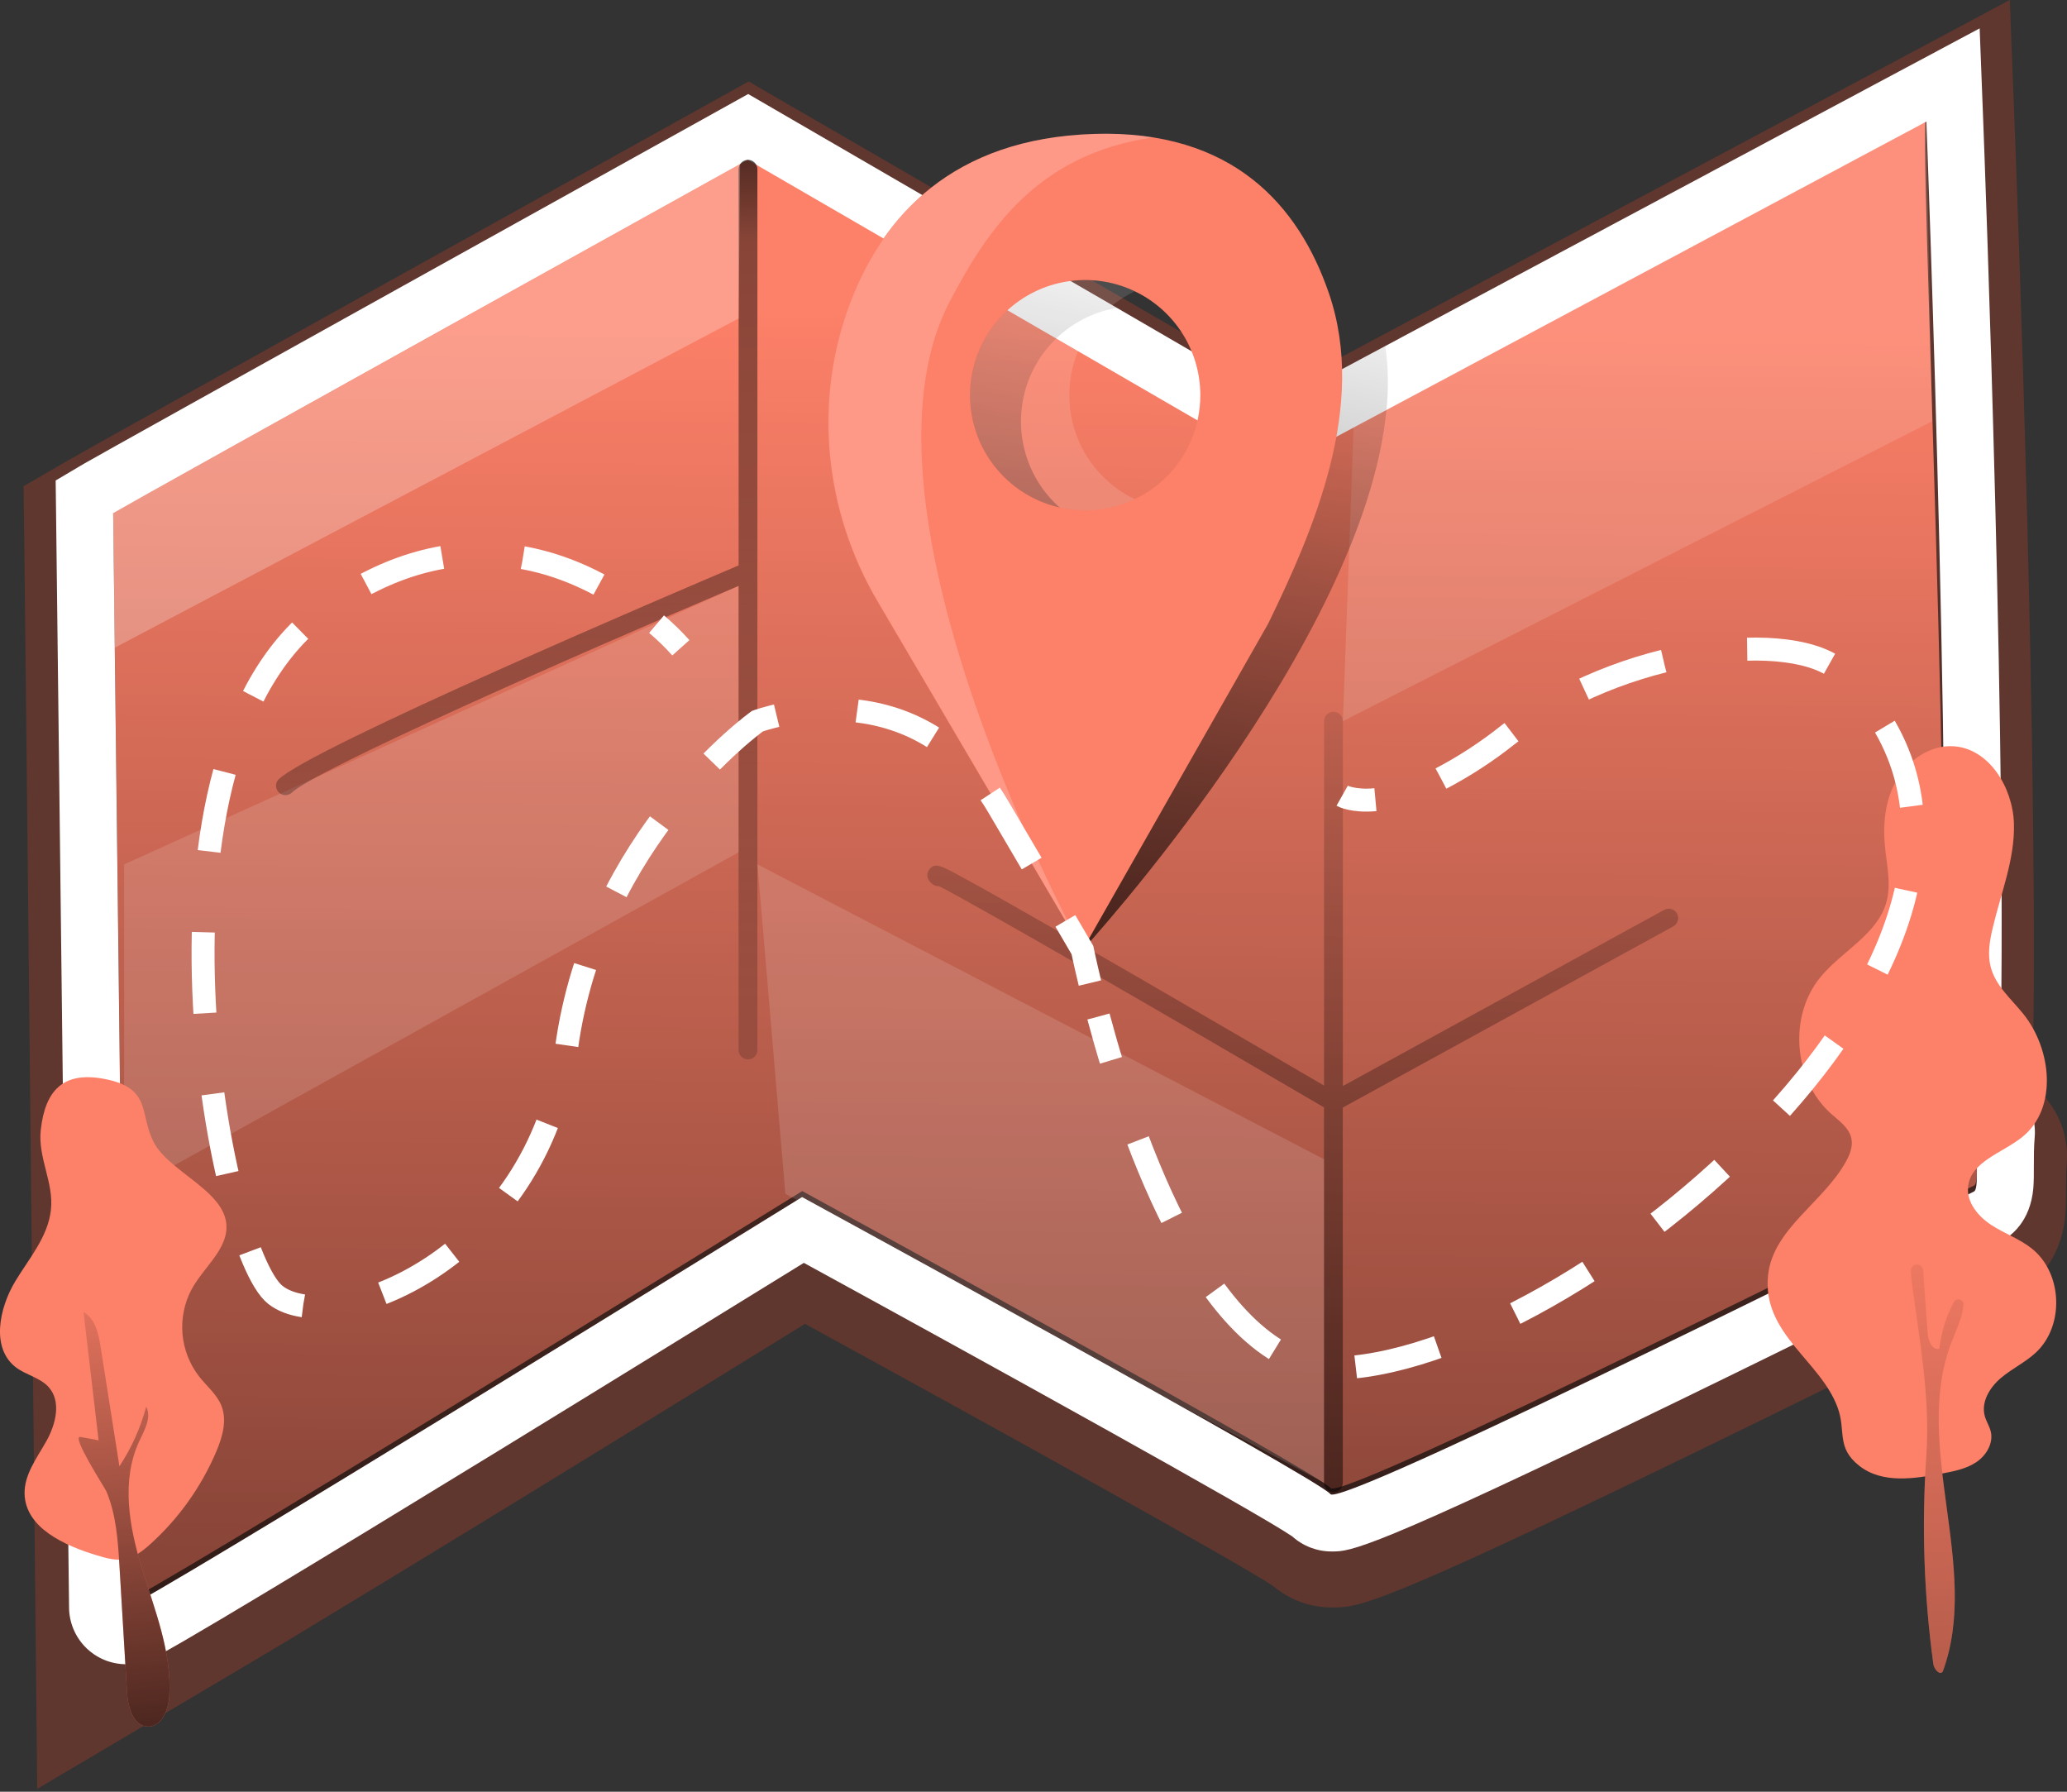 <svg width="450" height="390" viewBox="0 0 450 390" fill="none" xmlns="http://www.w3.org/2000/svg">
<rect x="0" y="0" width="450" height="390" fill="#333333" stroke="none"/>
<g clip-path="url(#clip0_1204_576)">
<path opacity="0.24" d="M444.92 238.507C444.167 237.682 443.345 236.922 442.462 236.237C444.101 171.395 438.955 36.73 438.734 30.905L437.546 0L278.777 84.792L162.981 17.738L153.378 23.072C139.81 30.61 20.647 96.812 14.854 100.196L5.129 105.841L5.293 118.393C5.76 157.393 8.078 386.314 8.103 389.37C8.103 389.37 54.223 362.152 61.613 357.711C73.903 350.296 90.962 339.94 112.207 326.937C137.27 311.583 162.686 295.909 175.246 288.158C221.055 313.213 269.469 340.136 277.097 345.167C280.704 348.236 285.29 349.913 290.026 349.894C295.761 349.894 299.489 349.894 368.485 316.4C401.586 300.341 434.654 283.783 438.505 281.841C444.928 278.564 448.984 272.255 449.639 264.447C449.787 262.66 449.779 260.915 449.779 259.064C449.779 257.212 449.779 255.196 449.926 253.418C450.17 250.722 449.852 248.004 448.99 245.437C448.128 242.87 446.742 240.51 444.92 238.507ZM291.239 323.037C285.724 319.448 271.861 311.435 234.648 290.821C206.487 275.254 178.229 259.809 177.95 259.686L174.394 257.744L170.953 259.875C125.021 288.264 58.787 328.936 34.281 343.364C33.781 299.899 31.97 148.757 31.642 120.9C51.306 109.872 143.604 58.582 162.735 47.98L278.26 114.935L412.827 43.047C414.195 81.867 418.407 211.149 415.334 254C415.22 255.652 415.685 257.292 416.65 258.638C417.614 259.984 419.018 260.951 420.619 261.374C383.823 279.817 306.74 317.654 291.239 323.037Z" fill="#ED4322"/>
<path d="M24.629 110.323C30.364 106.947 162.776 33.413 162.776 33.413C162.776 33.413 280.587 97.763 280.661 93.158C280.735 88.553 421.651 26.604 419.382 25.113C417.432 23.81 425.936 196.598 422.282 247.97C422.2 249.093 430.729 244.128 430.639 245.127C430.049 251.493 430.901 257.474 429.771 258.048C421.979 261.981 291.894 327.052 289.665 323.906C287.437 320.759 174.656 259.261 174.656 259.261C174.656 259.261 27.456 350.214 27.456 348.494C27.456 346.773 24.629 110.323 24.629 110.323Z" fill="#FD8068"/>
<path d="M21.295 358.285L21.254 352.066C21.254 349.428 18.451 116.313 18.427 113.961L18.402 110.323L21.516 108.505C27.251 105.137 154.378 34.527 159.786 31.488L162.858 29.783L278.531 96.805L425.191 18.559L425.609 28.431C425.863 35.06 431.483 183.072 429.017 242.481C429.5 242.381 429.991 242.329 430.484 242.326C431.373 242.323 432.253 242.505 433.069 242.86C433.884 243.216 434.616 243.737 435.22 244.39C435.814 245.038 436.267 245.802 436.549 246.634C436.831 247.467 436.936 248.349 436.858 249.224C436.637 251.625 436.645 254.009 436.653 256.115C436.653 260.711 436.653 265.054 432.606 267.11C428.763 269.052 395.736 285.578 362.783 301.579C296.507 333.738 292.476 333.746 290.067 333.746C289.192 333.761 288.323 333.6 287.511 333.274C286.699 332.948 285.961 332.462 285.34 331.845C279.35 327.413 215.992 292.403 174.878 269.953C165.382 275.82 135.329 294.369 105.366 312.722C84.195 325.7 67.202 336.032 54.871 343.447C30.192 358.285 29.734 358.285 27.538 358.285H21.295Z" fill="url(#paint0_linear_1204_576)"/>
<path opacity="0.13" d="M292.353 156.975L420.619 91.707L419.357 26.439L294.696 93.018L292.353 156.975ZM27.021 188.15L160.81 127.52V185.512L27.021 259.719V188.15Z" fill="white"/>
<path d="M439.751 237.99C438.528 236.649 437.026 235.592 435.351 234.893C437.293 171.928 431.992 32.404 431.746 25.965L430.984 6.178L413.516 15.502L301.595 75.313L278.613 87.603L270.854 83.105L243.144 67.005L211.338 48.578L168.971 23.998L162.883 20.467L156.738 23.883C151.322 26.89 24.171 97.525 18.345 100.9L12.118 104.587L12.208 111.797C12.208 114.149 15.01 346.552 15.035 349.878C15.052 353.164 16.369 356.309 18.698 358.627C21.027 360.945 24.178 362.248 27.464 362.25C31.291 362.25 33.683 360.865 40.786 356.744C44.834 354.393 50.618 350.96 57.992 346.527C70.34 339.104 87.341 328.756 108.537 315.778C135.796 299.08 163.129 282.185 175.001 274.885C214.91 296.695 273.664 329.174 281.333 334.425C283.709 336.563 286.799 337.732 289.994 337.703C294.041 337.703 297.859 337.703 365.372 304.93C398.35 288.92 431.434 272.361 435.293 270.411C437.751 269.166 442.012 265.971 442.667 258.654C442.79 257.171 442.782 255.639 442.782 253.869C442.782 251.903 442.782 249.666 442.962 247.568C443.121 245.836 442.917 244.091 442.364 242.442C441.811 240.793 440.921 239.277 439.751 237.99ZM429.747 259.35C422.143 263.185 297.949 325.323 289.994 325.323C289.927 325.332 289.86 325.326 289.797 325.306C289.733 325.286 289.674 325.253 289.625 325.208C287.38 322.062 174.616 260.563 174.616 260.563C174.616 260.563 30.184 349.87 27.464 349.87C27.464 348.149 24.637 111.691 24.637 111.691C30.373 108.315 162.785 34.781 162.785 34.781L203.087 58.131L229.97 73.699L271.665 97.861L278.4 101.761L301.874 89.225L419.39 26.464C419.39 26.464 425.945 197.95 422.291 249.322C422.291 249.436 422.364 249.486 422.52 249.486C423.733 249.486 429.37 246.348 430.468 246.348C430.59 246.348 430.656 246.389 430.648 246.479C430.025 252.796 430.877 258.777 429.747 259.35Z" fill="white"/>
<path d="M301.595 75.279L278.613 87.569L270.854 83.071C272.634 87.908 272.881 93.177 271.559 98.159C270.237 103.141 267.411 107.594 263.466 110.912C259.522 114.23 254.65 116.251 249.515 116.699C244.38 117.148 239.232 116.002 234.771 113.419C230.311 110.835 226.756 106.939 224.59 102.262C222.425 97.584 221.754 92.353 222.669 87.28C223.584 82.208 226.041 77.541 229.705 73.915C233.369 70.29 238.062 67.882 243.144 67.02L211.337 48.594C208.2 51.42 205.419 54.617 203.054 58.114C200.306 62.194 198.035 66.576 196.286 71.174C187.962 92.731 190.436 116.983 202.251 136.852L235.672 206.798C235.672 206.798 296.974 140.121 301.841 89.2C302.319 84.567 302.237 79.893 301.595 75.279Z" fill="url(#paint1_linear_1204_576)"/>
<path d="M3.311 278.916C-0.221 284.799 -1.982 293.508 3.483 297.646C5.711 299.325 8.751 299.858 10.611 301.947C13.396 305.077 12.143 310.042 10.086 313.705C8.03 317.367 5.244 320.972 5.351 325.175C5.539 332.549 14.003 336.408 21.057 338.538C23.064 339.145 25.154 339.759 27.227 339.358C29.3 338.956 31.086 337.58 32.675 336.154C38.887 330.555 43.802 323.668 47.079 315.974C48.415 312.82 49.463 309.231 48.226 306.036C47.243 303.488 44.949 301.693 43.31 299.563C41.267 296.906 40.027 293.719 39.736 290.38C39.446 287.041 40.117 283.688 41.672 280.718C43.31 277.679 45.85 275.204 47.653 272.247C54.707 260.71 37.231 256.45 33.322 248.347C30.381 242.251 32.937 236.811 22.761 234.852C13.79 233.124 9.832 237.31 8.874 245.954C8.21 252.009 11.758 257.425 11.086 263.373C10.414 269.322 6.227 274.049 3.311 278.916Z" fill="#FD8068"/>
<path d="M26.013 340.955L27.652 368.337C27.84 371.557 28.971 375.711 32.199 375.818C35.206 375.891 36.681 372.155 36.861 369.148C37.426 359.677 33.731 350.558 30.937 341.496C28.143 332.434 26.3 322.299 30.315 313.713C31.445 311.304 33.035 308.567 31.83 306.191C30.596 310.803 28.626 315.185 25.997 319.169L21.9 293.164C21.45 290.28 20.737 287.019 18.189 285.593L21.466 313.508L17.492 312.779C15.411 312.402 22.892 323.987 23.137 324.569C25.317 329.689 25.686 335.466 26.013 340.955ZM384.92 277.564C385.985 267.494 396.932 261.743 401.848 252.886C402.724 251.329 403.429 249.526 403.052 247.773C402.552 245.462 400.389 243.979 398.628 242.415C390.434 235.123 389.336 221.194 396.301 212.714C401.004 206.979 408.82 203.374 410.721 196.221C411.745 192.378 410.762 188.331 410.377 184.373C409.885 179.367 410.377 174.107 412.933 169.748C415.489 165.389 420.233 162.145 425.223 162.432C433.048 162.874 438.209 171.444 438.447 179.244C438.685 187.044 435.555 194.558 433.777 202.186C433.138 204.914 432.679 207.79 433.392 210.494C434.457 214.59 437.882 217.458 440.504 220.719C446.698 228.437 447.984 241.202 440.315 247.445C436.014 250.952 429.057 252.771 428.468 258.293C428.099 261.685 430.631 264.749 433.482 266.618C436.333 268.486 439.651 269.633 442.322 271.755C449.041 277.089 449.492 288.576 443.207 294.426C440.889 296.572 437.955 297.941 435.555 299.989C433.154 302.037 431.253 305.216 432.105 308.248C432.433 309.411 433.13 310.435 433.408 311.607C434.014 314.163 432.409 316.834 430.229 318.284C428.05 319.735 425.379 320.251 422.798 320.742C416.948 321.824 409.861 323.061 404.773 319.055C399.685 315.048 401.946 311.492 400.07 306.388C396.317 296.113 383.577 290.304 384.92 277.564Z" fill="#FD8068"/>
<path d="M416.219 279.105C416.1 278.239 416.032 277.366 416.015 276.491C416.03 276.157 416.171 275.84 416.41 275.605C416.649 275.37 416.969 275.234 417.304 275.225C417.639 275.216 417.965 275.334 418.217 275.555C418.468 275.776 418.627 276.084 418.661 276.418L419.661 290.182C419.784 291.821 420.627 294 422.209 293.583C422.598 290.278 423.548 287.063 425.019 284.078C425.149 283.811 425.371 283.599 425.644 283.48C425.917 283.362 426.224 283.346 426.508 283.434C426.792 283.522 427.035 283.709 427.193 283.961C427.352 284.213 427.415 284.513 427.371 284.808C426.994 287.216 425.83 289.65 424.913 291.968C416.088 314.549 431.344 341.128 422.954 363.848C422.282 364.774 421.062 363.307 420.906 362.21C418.845 347.163 418.334 331.945 419.382 316.794C420.259 304.127 417.883 291.649 416.219 279.105Z" fill="#FD8068"/>
<path d="M26.013 340.956L27.652 368.338C27.84 371.558 28.971 375.712 32.199 375.818C35.206 375.892 36.681 372.156 36.861 369.149C37.426 359.677 33.731 350.558 30.937 341.497C28.143 332.435 26.3 322.3 30.315 313.713C31.445 311.304 33.035 308.568 31.83 306.192C30.596 310.803 28.626 315.185 25.997 319.17L21.9 293.164C21.45 290.28 20.737 287.019 18.189 285.594L21.466 313.508L17.492 312.779C15.411 312.402 22.892 323.987 23.137 324.569C25.317 329.69 25.686 335.466 26.013 340.956Z" fill="url(#paint2_linear_1204_576)"/>
<path d="M416.219 279.105C416.1 278.239 416.032 277.366 416.015 276.491C416.03 276.157 416.171 275.84 416.41 275.605C416.649 275.37 416.969 275.234 417.304 275.225C417.639 275.216 417.965 275.334 418.217 275.555C418.468 275.776 418.627 276.084 418.661 276.418L419.661 290.182C419.784 291.821 420.627 294 422.209 293.583C422.623 290.04 423.687 286.604 425.347 283.447C425.467 283.215 425.664 283.032 425.905 282.929C426.146 282.827 426.415 282.812 426.665 282.887C426.916 282.962 427.133 283.122 427.278 283.339C427.423 283.557 427.488 283.818 427.461 284.078C427.223 286.717 425.92 289.42 424.921 291.969C416.097 314.549 431.353 341.128 422.963 363.848C422.291 364.774 421.07 363.307 420.914 362.21C418.85 347.163 418.337 331.945 419.382 316.794C420.259 304.127 417.883 291.649 416.219 279.105Z" fill="url(#paint3_linear_1204_576)"/>
<path d="M289.313 63.834C282.832 44.94 268.551 28.201 238.187 29.152C207.241 30.119 192.305 47.177 185.209 65.473C176.885 87.029 179.359 111.29 191.174 131.15L235.672 206.782L276.106 135.722C285.954 115.46 297.744 88.373 289.313 63.834ZM236.253 111.085C231.296 111.085 226.45 109.615 222.328 106.86C218.206 104.106 214.994 100.191 213.097 95.611C211.2 91.031 210.705 85.991 211.672 81.129C212.64 76.267 215.028 71.801 218.534 68.296C222.04 64.791 226.507 62.405 231.369 61.439C236.231 60.473 241.271 60.97 245.85 62.868C250.43 64.767 254.344 67.98 257.097 72.103C259.85 76.226 261.318 81.072 261.317 86.03C261.317 89.321 260.668 92.579 259.409 95.62C258.149 98.66 256.303 101.423 253.975 103.749C251.648 106.076 248.885 107.921 245.844 109.18C242.803 110.439 239.544 111.086 236.253 111.085Z" fill="#FD8068"/>
<path opacity="0.2" d="M206.848 65.472C215.098 49.815 225.979 33.519 251.091 29.905C246.846 29.245 242.546 28.993 238.252 29.151C207.306 30.118 192.37 47.177 185.275 65.472C176.95 87.029 179.425 111.289 191.239 131.15L235.737 206.782C235.737 206.782 182.784 111.084 206.848 65.472Z" fill="white"/>
<path opacity="0.13" d="M232.796 86.03C232.795 81.298 234.134 76.661 236.657 72.657C239.179 68.653 242.783 65.444 247.052 63.4C243.231 61.58 239.012 60.757 234.788 61.007C230.563 61.257 226.471 62.573 222.892 64.832C219.314 67.091 216.365 70.219 214.322 73.925C212.279 77.631 211.207 81.794 211.207 86.026C211.207 90.258 212.279 94.421 214.322 98.127C216.365 101.833 219.314 104.961 222.892 107.22C226.471 109.479 230.563 110.795 234.788 111.046C239.012 111.296 243.231 110.472 247.052 108.652C242.783 106.611 239.179 103.403 236.656 99.4C234.133 95.397 232.795 90.762 232.796 86.03Z" fill="white"/>
<path d="M162.85 34.797C162.307 34.797 161.786 35.013 161.402 35.397C161.017 35.781 160.802 36.302 160.802 36.845V123.071C148.241 128.405 67.3 162.899 60.557 169.732C60.235 170.128 60.072 170.629 60.1 171.139C60.128 171.648 60.345 172.129 60.709 172.486C61.073 172.844 61.557 173.053 62.067 173.073C62.577 173.092 63.075 172.92 63.465 172.592C68.152 167.839 123.342 143.415 160.793 127.529V228.552C160.793 229.095 161.009 229.616 161.393 230C161.778 230.384 162.299 230.6 162.842 230.6C163.385 230.6 163.906 230.384 164.29 230C164.674 229.616 164.89 229.095 164.89 228.552V36.829C164.888 36.289 164.672 35.772 164.29 35.392C163.907 35.011 163.39 34.797 162.85 34.797Z" fill="url(#paint4_linear_1204_576)"/>
<path d="M365.101 198.86C364.84 198.383 364.4 198.028 363.878 197.875C363.355 197.721 362.794 197.781 362.315 198.041L292.353 236.394V156.976C292.353 156.433 292.137 155.912 291.753 155.528C291.369 155.144 290.848 154.928 290.304 154.928C289.761 154.928 289.24 155.144 288.856 155.528C288.472 155.912 288.256 156.433 288.256 156.976V236.295C281.554 232.371 264.914 222.653 248.388 213.084C235.885 205.849 225.905 200.122 218.712 196.058C214.435 193.641 211.108 191.798 208.814 190.56C204.783 188.389 203.423 187.66 202.259 189.34C201.997 189.716 201.284 191.077 203.03 192.453C203.427 192.76 203.921 192.915 204.422 192.887C212.067 196.681 257.367 222.957 288.24 241.039V322.751C288.24 323.294 288.456 323.815 288.84 324.199C289.224 324.583 289.745 324.799 290.288 324.799C290.831 324.799 291.352 324.583 291.736 324.199C292.121 323.815 292.336 323.294 292.336 322.751V241.08L364.274 201.646C364.752 201.386 365.108 200.946 365.264 200.424C365.419 199.902 365.36 199.339 365.101 198.86Z" fill="url(#paint5_linear_1204_576)"/>
<path opacity="0.24" d="M24.605 111.658L161.121 35.756L160.81 69.324L24.957 140.999L24.605 111.658Z" fill="white"/>
<path opacity="0.13" d="M164.906 188.15L288.256 252.337V322.75L170.977 259.85L164.906 188.15Z" fill="white"/>
<path d="M292.197 173.207C292.197 173.207 294.524 174.518 299.44 174.067" stroke="white" stroke-width="5" stroke-miterlimit="10"/>
<path d="M313.713 169.462C318.823 166.786 323.668 163.631 328.182 160.039C353.098 140.638 390.754 136.664 400.947 146.373C457.21 200.088 346.207 294.819 292.197 297.768C263.643 299.325 246.118 247.339 239.146 221.268" stroke="white" stroke-width="5" stroke-miterlimit="10" stroke-dasharray="18.4 18.4"/>
<path d="M237.286 213.976C236.204 209.495 235.647 206.783 235.647 206.783L231.936 200.449" stroke="white" stroke-width="5" stroke-miterlimit="10"/>
<path d="M224.602 187.97L217.286 175.525C198.892 144.267 164.898 156.975 164.898 156.975C164.898 156.975 129.56 182.153 123.325 228.2C117.09 274.246 72.338 291.534 59.967 281.866C47.595 272.197 27.128 164.153 70.732 132.699C99.368 112.027 123.833 122.096 137.246 131.437" stroke="white" stroke-width="5" stroke-miterlimit="10" stroke-dasharray="17.64 17.64"/>
<path d="M142.94 135.861C144.817 137.451 146.583 139.167 148.225 140.999" stroke="white" stroke-width="5" stroke-miterlimit="10"/>
</g>
<defs>
<linearGradient id="paint0_linear_1204_576" x1="228.364" y1="68.161" x2="224.242" y2="675.8" gradientUnits="userSpaceOnUse">
<stop stop-opacity="0"/>
<stop offset="0.97"/>
</linearGradient>
<linearGradient id="paint1_linear_1204_576" x1="255.753" y1="46.767" x2="203.98" y2="295.843" gradientUnits="userSpaceOnUse">
<stop stop-opacity="0"/>
<stop offset="0.97"/>
</linearGradient>
<linearGradient id="paint2_linear_1204_576" x1="20.925" y1="268.74" x2="35.231" y2="427.452" gradientUnits="userSpaceOnUse">
<stop stop-opacity="0"/>
<stop offset="0.97"/>
</linearGradient>
<linearGradient id="paint3_linear_1204_576" x1="421.029" y1="250.781" x2="431.18" y2="670.638" gradientUnits="userSpaceOnUse">
<stop stop-opacity="0"/>
<stop offset="0.97"/>
</linearGradient>
<linearGradient id="paint4_linear_1204_576" x1="116.804" y1="330.796" x2="110.347" y2="-4.17" gradientUnits="userSpaceOnUse">
<stop stop-opacity="0"/>
<stop offset="0.83" stop-opacity="0.47"/>
<stop offset="0.97"/>
</linearGradient>
<linearGradient id="paint5_linear_1204_576" x1="286.028" y1="100.287" x2="274.95" y2="539.054" gradientUnits="userSpaceOnUse">
<stop stop-opacity="0"/>
<stop offset="0.9" stop-opacity="0.83"/>
<stop offset="0.97"/>
</linearGradient>
<clipPath id="clip0_1204_576">
<rect width="450" height="389.361" fill="white"/>
</clipPath>
</defs>
</svg>
